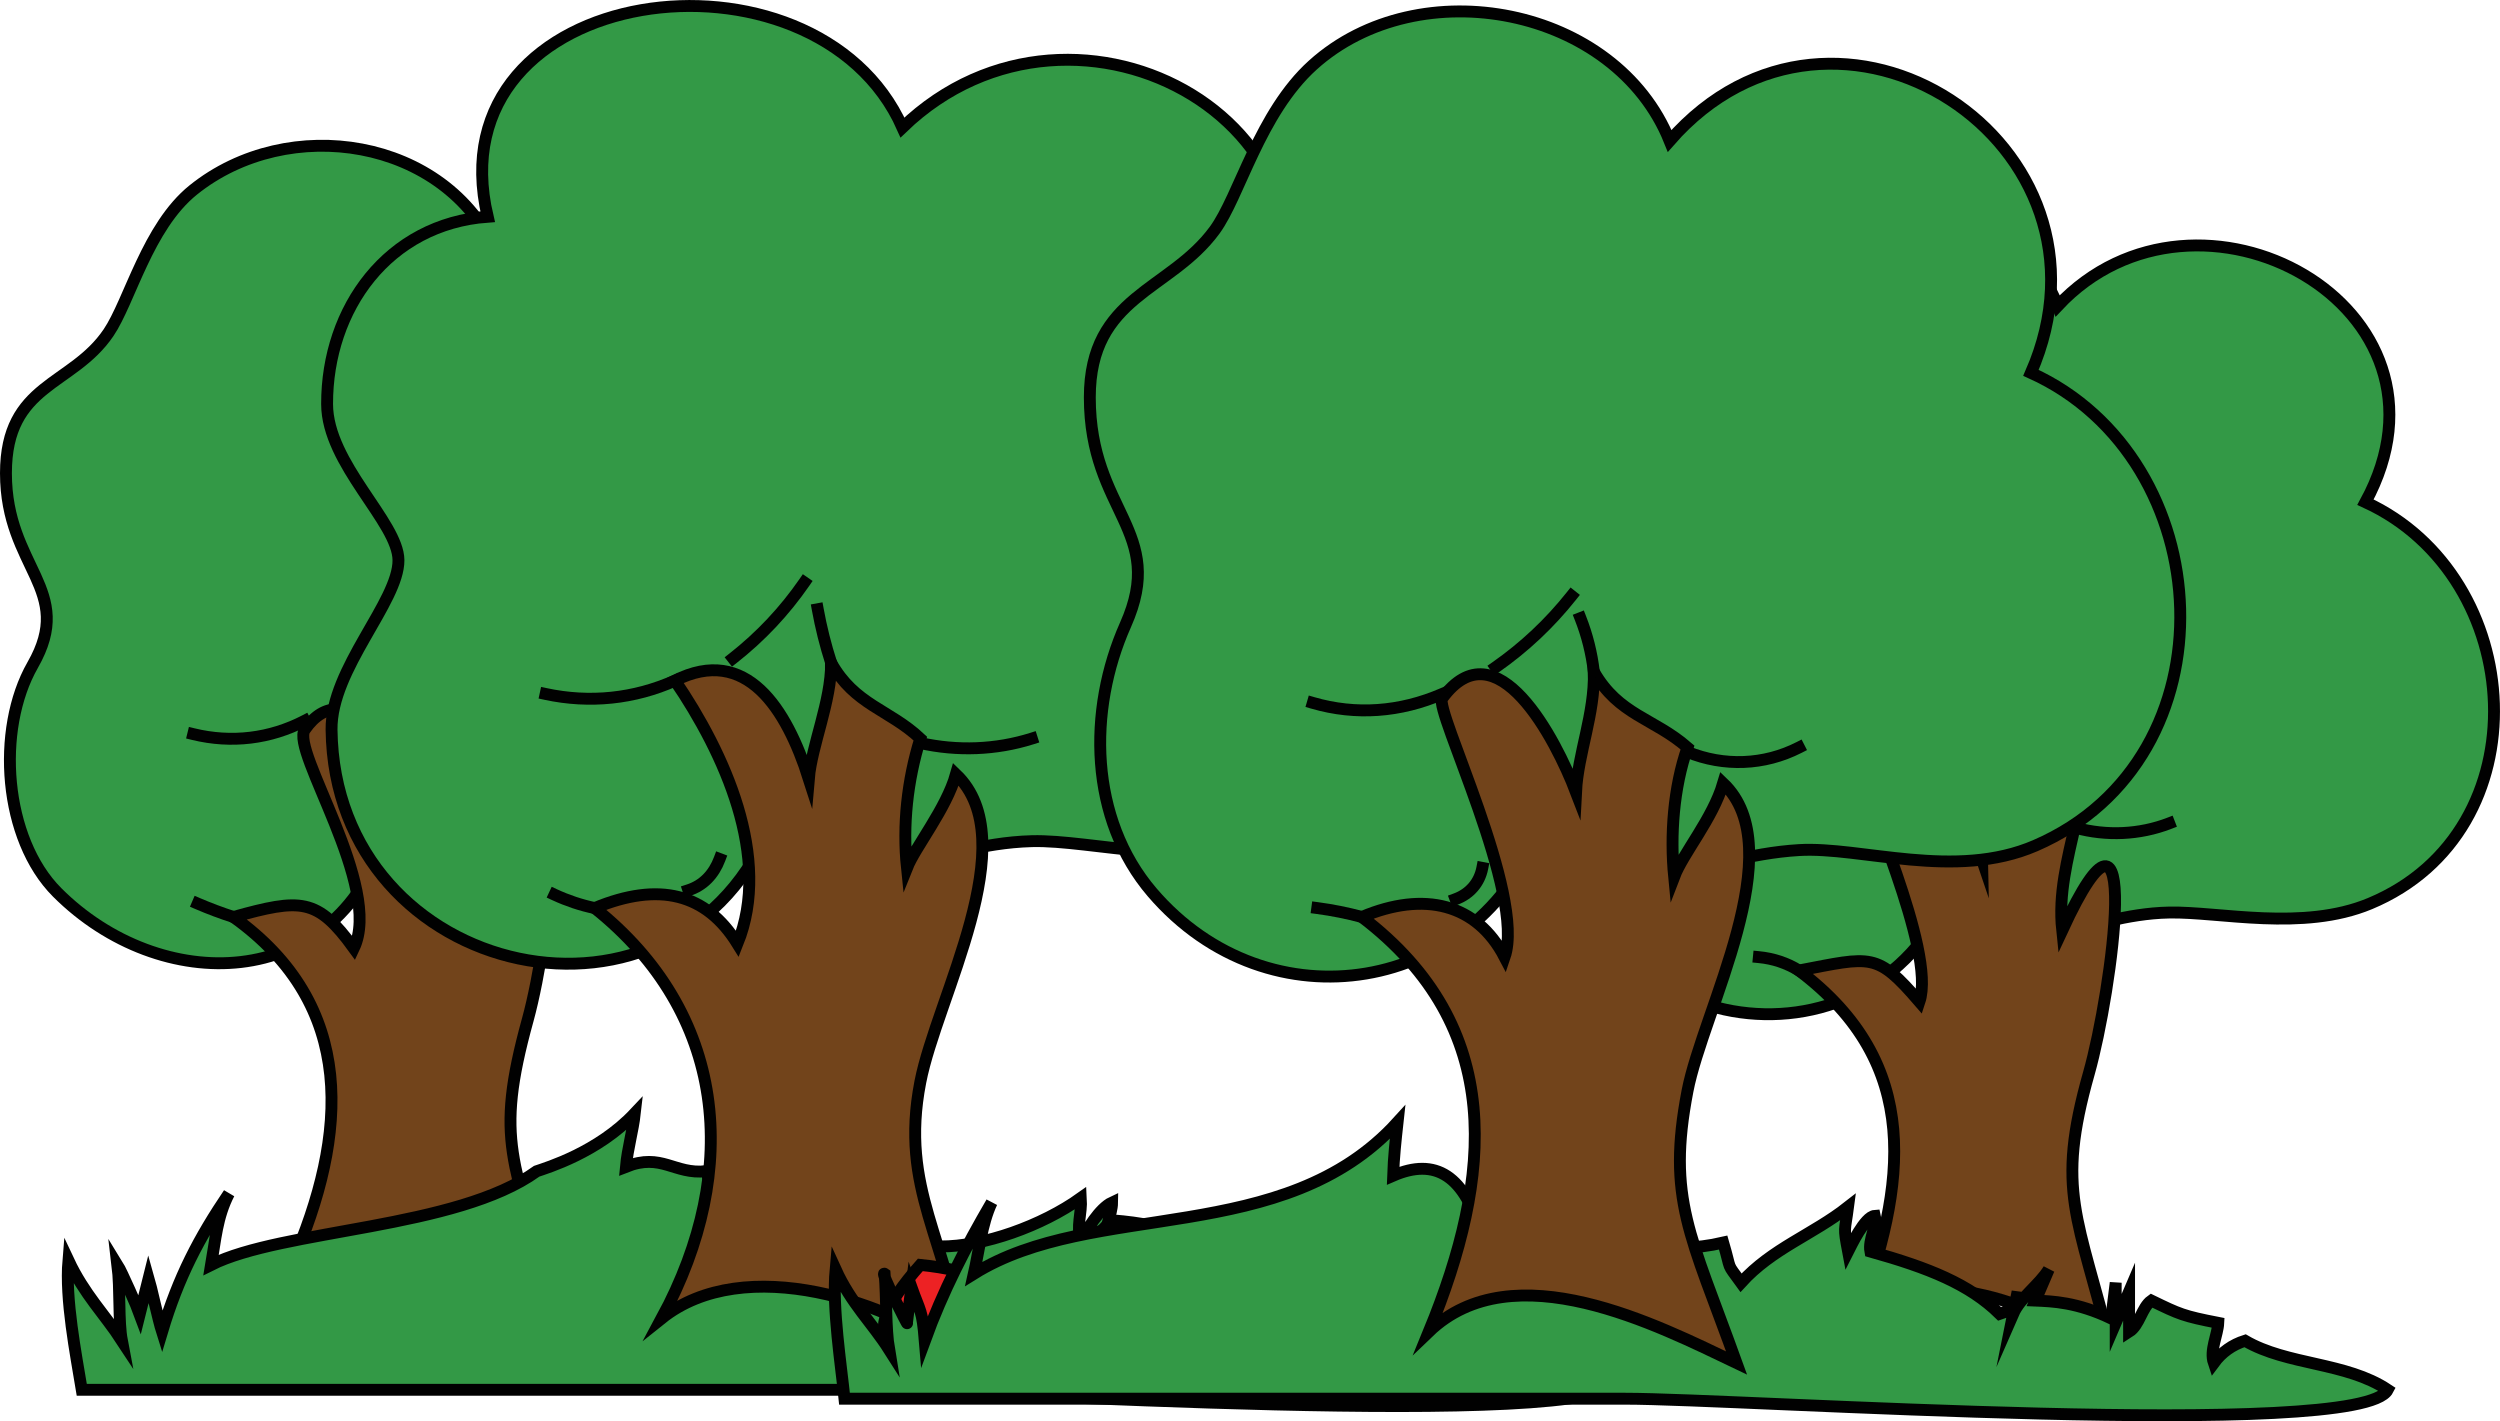 <svg xmlns="http://www.w3.org/2000/svg" xmlns:xlink="http://www.w3.org/1999/xlink" version="1.1" id="Layer_1" x="0px" y="0px" enable-background="new 0 0 822.05 841.89" xml:space="preserve" viewBox="200.25 303.2 420.37 238.97">
<path fill-rule="evenodd" clip-rule="evenodd" fill="#339946" stroke="#010101" stroke-width="2" stroke-linecap="square" stroke-miterlimit="10" d="  M598,387.64c17.883-32.966-28.307-58.026-51.75-33c-11.265-29.093-66.307-21.332-59.25,12c-15.342,2.096-22.12,13.465-23.25,27.75  c-0.713,9.009,10.438,15.816,10.5,21.75c0.065,6.394-9.962,15.664-9.75,24.75c0.863,37.061,50.091,45.12,63.75,12  c13.868,13.066,21.969,4.04,36.75,3.75c8.444-0.166,22.433,3.219,33.75-1.5C628.019,442.937,625.322,400.202,598,387.64z"/>
<path fill="none" stroke="#010101" stroke-width="2" stroke-linecap="square" stroke-miterlimit="10" d="M495.25,435.64  c6.413,1.566,12.906,0.789,18.75-2.25"/>
<path fill="none" stroke="#010101" stroke-width="2" stroke-linecap="square" stroke-miterlimit="10" d="M521.5,430.39  c4.593-2.744,8.104-6.496,10.5-11.25"/>
<path fill-rule="evenodd" clip-rule="evenodd" fill="#72441B" stroke="#010101" stroke-width="2" stroke-linecap="square" stroke-miterlimit="10" d="  M549.25,441.64c-4.197-4.123-9.651-5.339-13.5-10.5c0.212,5.401-2.375,11.498-2.25,16.5c-2.512-7.48-12.504-22.517-19.5-13.5  c-1.195,1.54,11.924,28.731,9,37.5c-7.214-8.353-7.98-7.599-20.25-5.25c20.868,15.739,18.146,35.919,9.75,58.5  c12.331-10.56,30.827-1.44,42.75,5.25c-5.585-22.573-9.401-26.513-3.75-46.5c3.866-13.674,9.349-53.886-4.5-24  C546.35,453.513,547.855,447.853,549.25,441.64z"/>
<path fill="none" stroke="#010101" stroke-width="2" stroke-linecap="square" stroke-miterlimit="10" d="M534.25,422.89  c0.572,2.736,1.072,5.486,1.5,8.25"/>
<path fill="none" stroke="#010101" stroke-width="2" stroke-linecap="square" stroke-miterlimit="10" d="M549.25,442.39  c5.212,1.425,10.774,1.171,15.75-0.75"/>
<path fill="none" stroke="#010101" stroke-width="2" stroke-linecap="square" stroke-miterlimit="10" d="M502.75,466.39  c-2.084-1.275-4.324-2.018-6.75-2.25"/>
<path fill-rule="evenodd" clip-rule="evenodd" fill="#339946" stroke="#010101" stroke-width="2" stroke-linecap="square" stroke-miterlimit="10" d="  M335.5,379.39c16.727-33.42-27.072-58.337-51.75-33.75c-8.592-19.297-34.996-23.379-51-10.5c-7.7,6.196-10.672,18.718-14.25,24  c-6.141,9.066-17.25,8.495-17.25,23.625c0,15.976,11.769,19.529,4.5,32.25c-6.222,10.888-4.892,29.233,4.125,38.25  c17.365,17.365,46.583,16.953,55.125-9.375c14.262,12.685,21.815,4.065,36.75,3.75c7.864-0.166,23.58,3.785,34.5-0.75  C365.453,434.762,362.636,391.184,335.5,379.39z"/>
<path fill="none" stroke="#010101" stroke-width="2" stroke-linecap="square" stroke-miterlimit="10" d="M232.75,426.64  c6.413,1.566,12.906,0.789,18.75-2.25"/>
<path fill="none" stroke="#010101" stroke-width="2" stroke-linecap="square" stroke-miterlimit="10" d="M259,421.39  c3.913-3.088,7.414-6.589,10.5-10.5"/>
<path fill-rule="evenodd" clip-rule="evenodd" fill="#72441B" stroke="#010101" stroke-width="2" stroke-linecap="square" stroke-miterlimit="10" d="  M286,432.64c-4.182-4.101-9.425-4.831-12.75-10.5c0.094,5.669-2.913,11.541-3,16.5c-2.241-8.458-11.837-22.737-18.75-12.75  c-2.429,3.509,13.183,26.381,8.25,36.75c-6.18-8.51-8.927-8.384-20.25-5.25c20.751,14.87,19.396,36.369,9.75,58.5  c12.989-10.425,31.173-1.51,43.5,5.25c-5.951-23.048-9.493-25.664-3.75-46.5c3.86-14.004,8.535-54.377-4.5-23.25  C283.897,445.129,284.834,438.997,286,432.64z"/>
<path fill="none" stroke="#010101" stroke-width="2" stroke-linecap="square" stroke-miterlimit="10" d="M271,413.89  c1.238,2.614,1.988,5.366,2.25,8.25"/>
<path fill="none" stroke="#010101" stroke-width="2" stroke-linecap="square" stroke-miterlimit="10" d="M286,433.39  c5.254,1.41,10.854,1.154,15.75-0.75"/>
<path fill="none" stroke="#010101" stroke-width="2" stroke-linecap="square" stroke-miterlimit="10" d="M239.5,457.39  c-2.034-0.657-4.035-1.407-6-2.25"/>
<path fill-rule="evenodd" clip-rule="evenodd" fill="#339946" stroke="#010101" stroke-width="2" stroke-linecap="square" stroke-miterlimit="10" d="  M412.75,364.39c19.389-39.411-31.408-68.042-60.75-39.75c-14.664-32.983-79.125-24.653-69.75,15  c-16.706,1.223-27.027,15.382-27,31.5c0.017,10.071,11.959,19.871,12,26.25c0.045,6.999-11.37,18.265-11.25,28.5  c0.497,42.354,58.722,55.284,74.25,15c16.705,14.351,26.38,4.214,43.5,3.75c10.157-0.275,27.49,5.015,40.5-0.75  C448.082,428.9,444.804,378.303,412.75,364.39z"/>
<path fill-rule="evenodd" clip-rule="evenodd" fill="#339946" stroke="#010101" stroke-width="2" stroke-linecap="square" stroke-miterlimit="10" d="  M472.75,535.39c-6.858-5.051-21.224-5.923-28.5-5.25c-0.242-2.061,0.008-4.061,0.75-6c-7.667-1.831-0.713,4.793-6-2.25  c-7.642,0.211-1.467,0.5-5.25-1.5c-2.151,1.169-2.376,3.553-4.5,4.5c0-2,0-4,0-6c-0.5,1.75-1,3.5-1.5,5.25c0-2.5,0-5,0-7.5  c-0.5,2.25-1,4.5-1.5,6.75c-5.569-2.932-9.74-2.879-12-3c0.5-1.75,1-3.5,1.5-5.25c-1.516,2.651-4.353,4.288-6,6.75  c1.788-5.182,0.47-2.188-2.25,0c-3.901-4.014-12.741-6.912-21.75-9.75c0.093-1.936,1.475-4.683,1.5-6.75  c-2.078,0.963-4.431,4.715-5.25,6.75c-0.825-2.96,0.174-4.71,0-7.5c-13.093,9.34-39.231,14.144-32.25-5.25  c-7.387,9.552-13.872,12.414-18,6c-0.829,0.671-3.798,4.39-5.25,4.5c-0.316-1.842-0.066-3.592,0.75-5.25  c-2.932,1.209-3.403,3.347-6,5.25c-0.811-3.042-1.307-6.941-2.25-9.75c-5.4,0.584-7.47-3.155-13.5-0.75  c0.289-3.151,1.17-6.026,1.5-9c-6.198,6.596-14.819,9.167-16.5,9.75c-13.474,9.729-42.779,9.728-54.75,15.75  c0.73-4.203,0.953-8.015,3-12c-5.058,7.471-8.485,14.032-11.25,23.25c-0.598-1.886-1.947-7.962-2.25-9c-0.5,2-1,4-1.5,6  c-0.343-0.955-3.023-7.079-3.75-8.25c0.504,4.167,0.123,9.441,0.75,12.75c-2.893-4.428-6.316-7.788-9-13.5  c-0.546,6.549,1.248,15.656,2.25,21.75c43.625,0,87.25,0,130.875,0C364.426,536.89,468.435,543.955,472.75,535.39z"/>
<path fill-rule="evenodd" clip-rule="evenodd" fill="#ED2224" stroke="#010101" stroke-width="2" stroke-linecap="square" stroke-miterlimit="10" d="  M396.25,419.89C366.017,454.976,441.296,419.087,396.25,419.89L396.25,419.89z"/>
<path fill-rule="evenodd" clip-rule="evenodd" fill="#ED2224" stroke="#010101" stroke-width="2" stroke-linecap="square" stroke-miterlimit="10" d="  M409.75,379.39C386.263,408.393,446.439,385.745,409.75,379.39L409.75,379.39z"/>
<path fill="none" stroke="#010101" stroke-width="2" stroke-linecap="square" stroke-miterlimit="10" d="M292,419.89  c7.378,1.591,14.879,0.819,21.75-2.25"/>
<path fill="none" stroke="#010101" stroke-width="2" stroke-linecap="square" stroke-miterlimit="10" d="M323.5,413.89  c4.643-3.646,8.644-7.896,12-12.75"/>
<path fill-rule="evenodd" clip-rule="evenodd" fill="#72441B" stroke="#010101" stroke-width="2" stroke-linecap="square" stroke-miterlimit="10" d="  M355,427.39c-5.225-4.91-11.041-5.647-15-12.75c0.04,6.495-3.275,13.904-3.75,19.5c-3.747-11.777-10.53-22.55-22.5-16.5  c8.28,12.165,16.35,29.751,10.5,44.25c-5.248-8.471-13.202-10.485-24-6c22.002,17.546,24.892,43.723,11.25,69  c13.936-11.148,38.703-2.843,51,6.75c-2.83-20.277-11.025-28.316-7.5-46.5c2.756-14.218,17.75-40.525,6-51.75  c-1.646,5.826-6.83,12.188-8.25,15.75C352,441.98,352.817,434.404,355,427.39z"/>
<path fill="none" stroke="#010101" stroke-width="2" stroke-linecap="square" stroke-miterlimit="10" d="M337.75,405.64  c0.554,3.047,1.304,6.049,2.25,9"/>
<path fill="none" stroke="#010101" stroke-width="2" stroke-linecap="square" stroke-miterlimit="10" d="M355,428.14  c6.23,1.401,12.74,1.148,18.75-0.75"/>
<path fill="none" stroke="#010101" stroke-width="2" stroke-linecap="square" stroke-miterlimit="10" d="M300.25,455.89  c-2.335-0.493-4.584-1.243-6.75-2.25"/>
<path fill="none" stroke="#010101" stroke-width="2" stroke-linecap="square" stroke-miterlimit="10" d="M316,452.89  c2.504-0.8,4.28-2.674,5.25-5.25"/>
<path fill-rule="evenodd" clip-rule="evenodd" fill="#ED2224" stroke="#010101" stroke-width="2" stroke-linecap="square" stroke-miterlimit="10" d="  M355,515.89C330.006,544.017,391.998,519.679,355,515.89L355,515.89z"/>
<path fill-rule="evenodd" clip-rule="evenodd" fill="#ED2224" stroke="#010101" stroke-width="2" stroke-linecap="square" stroke-miterlimit="10" d="  M387.25,508.39C357.836,536.353,427.574,511.668,387.25,508.39L387.25,508.39z"/>
<path fill-rule="evenodd" clip-rule="evenodd" fill="#ED2224" stroke="#010101" stroke-width="2" stroke-linecap="square" stroke-miterlimit="10" d="  M376.75,516.64C351.646,549.052,415.619,515.82,376.75,516.64L376.75,516.64z"/>
<path fill-rule="evenodd" clip-rule="evenodd" fill="#ED2224" stroke="#010101" stroke-width="2" stroke-linecap="square" stroke-miterlimit="10" d="  M399.25,515.14C377.72,547.123,437.166,513.209,399.25,515.14L399.25,515.14z"/>
<path fill-rule="evenodd" clip-rule="evenodd" fill="#339946" stroke="#010101" stroke-width="2" stroke-linecap="square" stroke-miterlimit="10" d="  M541.75,365.89c16.792-38.505-32.799-70.955-60.75-39c-9.079-22.538-42.074-28.929-60-12.75c-8.981,8.106-12.336,22.057-16.5,27.75  c-7.531,10.296-21,11.008-21,28.125c0,19.296,13.047,22.393,6,38.25c-6.383,14.362-6.126,32.604,4.5,45  c19.647,22.923,54.455,17.054,65.25-10.875c16.372,14.24,26.371,4.775,43.5,3.75c10.389-0.622,26.201,5.119,39.75-0.75  C576.493,430.665,573.666,380.369,541.75,365.89z"/>
<path fill-rule="evenodd" clip-rule="evenodd" fill="#339946" stroke="#010101" stroke-width="2" stroke-linecap="square" stroke-miterlimit="10" d="  M601.75,536.89c-7.028-4.682-16.867-4.087-24-8.25c-2.158,0.684-3.908,1.934-5.25,3.75c-0.725-2.139,0.656-4.741,0.75-6.75  c-5.879-1.146-6.506-1.447-11.25-3.75c-1.61,1.142-1.992,4.141-3.75,5.25c0-2.25,0-4.5,0-6.75c-0.75,1.75-1.5,3.5-2.25,5.25  c0-2.25,0-4.5,0-6.75c-0.25,2-0.5,4-0.75,6c-5.783-2.758-9.913-2.878-12.75-3c0.75-1.75,1.5-3.5,2.25-5.25  c-1.587,2.6-4.787,4.719-6,7.5c0.25-1.25,0.5-2.5,0.75-3.75c-0.127,1.917-1.127,3.167-3,3.75c-5.119-5.03-11.956-7.749-21.75-10.5  c-0.376-2.004,1.152-4.297,0.75-6c-1.704,0.119-4.03,5.077-4.5,6c-0.807-4.286-0.555-3.229,0-7.5  c-5.981,4.696-12.731,6.945-18,12.75c-2.583-3.574-1.514-1.675-3-6.75c-9.53,2.204-16.293,0.124-11.25-11.25  c-9.273,11.77-17.216,10.341-24,10.5c-0.555-2.069-0.055-3.819,1.5-5.25c-2.62,1.093-4.318,3.861-6.75,5.25  c-2.859-10.737-7.961-13.557-15-10.5c0.104-3.124,0.416-5.928,0.75-9c-19.23,21.173-51.107,12.938-71.25,25.5  c0.851-3.734,1.288-8.346,3-12c-4.372,7.486-8.218,14.946-11.25,23.25c-0.443-5.282-0.727-4.746-2.25-9c-0.25,2-0.5,4-0.75,6  c0.416,0.958-4.693-8.93-3.75-8.25c0.342,4.019,0.145,9.108,0.75,12.75c-2.804-4.418-6.389-7.767-9-13.5  c-0.594,6.572,0.954,16.225,1.5,21.75c43.75,0,87.5,0,131.25,0C493.197,538.39,597.283,545.565,601.75,536.89z"/>
<path fill="none" stroke="#010101" stroke-width="2" stroke-linecap="square" stroke-miterlimit="10" d="M421,421.39  c7.243,2.113,14.693,1.552,21.75-1.5"/>
<path fill="none" stroke="#010101" stroke-width="2" stroke-linecap="square" stroke-miterlimit="10" d="M451.75,415.39  c4.833-3.384,9.086-7.385,12.75-12"/>
<path fill-rule="evenodd" clip-rule="evenodd" fill="#72441B" stroke="#010101" stroke-width="2" stroke-linecap="square" stroke-miterlimit="10" d="  M484,428.89c-5.7-4.967-11.555-5.412-15.75-12.75c0.192,7.1-2.675,13.756-3,20.25c-3.385-8.844-13.371-28.229-22.5-15.75  c-1.369,1.872,14.099,33.044,10.5,43.5c-4.692-8.993-13.523-11.177-24-6.75c24.283,18.511,22.006,43.519,11.25,69.75  c14.206-13.646,38.551-1.044,51.75,5.25c-7.797-21.641-11.735-27.631-8.25-45.75c2.604-13.538,17.657-40.664,6-51.75  c-1.761,5.973-6.733,11.773-8.25,15.75C481.073,443.688,481.635,435.665,484,428.89z"/>
<path fill="none" stroke="#010101" stroke-width="2" stroke-linecap="square" stroke-miterlimit="10" d="M466,407.14  c1.138,2.903,1.888,5.903,2.25,9"/>
<path fill="none" stroke="#010101" stroke-width="2" stroke-linecap="square" stroke-miterlimit="10" d="M484,429.64  c6.132,2.502,12.89,2.239,18.75-0.75"/>
<path fill="none" stroke="#010101" stroke-width="2" stroke-linecap="square" stroke-miterlimit="10" d="M429.25,457.39  c-2.467-0.663-4.968-1.163-7.5-1.5"/>
<path fill="none" stroke="#010101" stroke-width="2" stroke-linecap="square" stroke-miterlimit="10" d="M445,454.39  c2.388-0.88,4.018-2.757,4.5-5.25"/>
</svg>